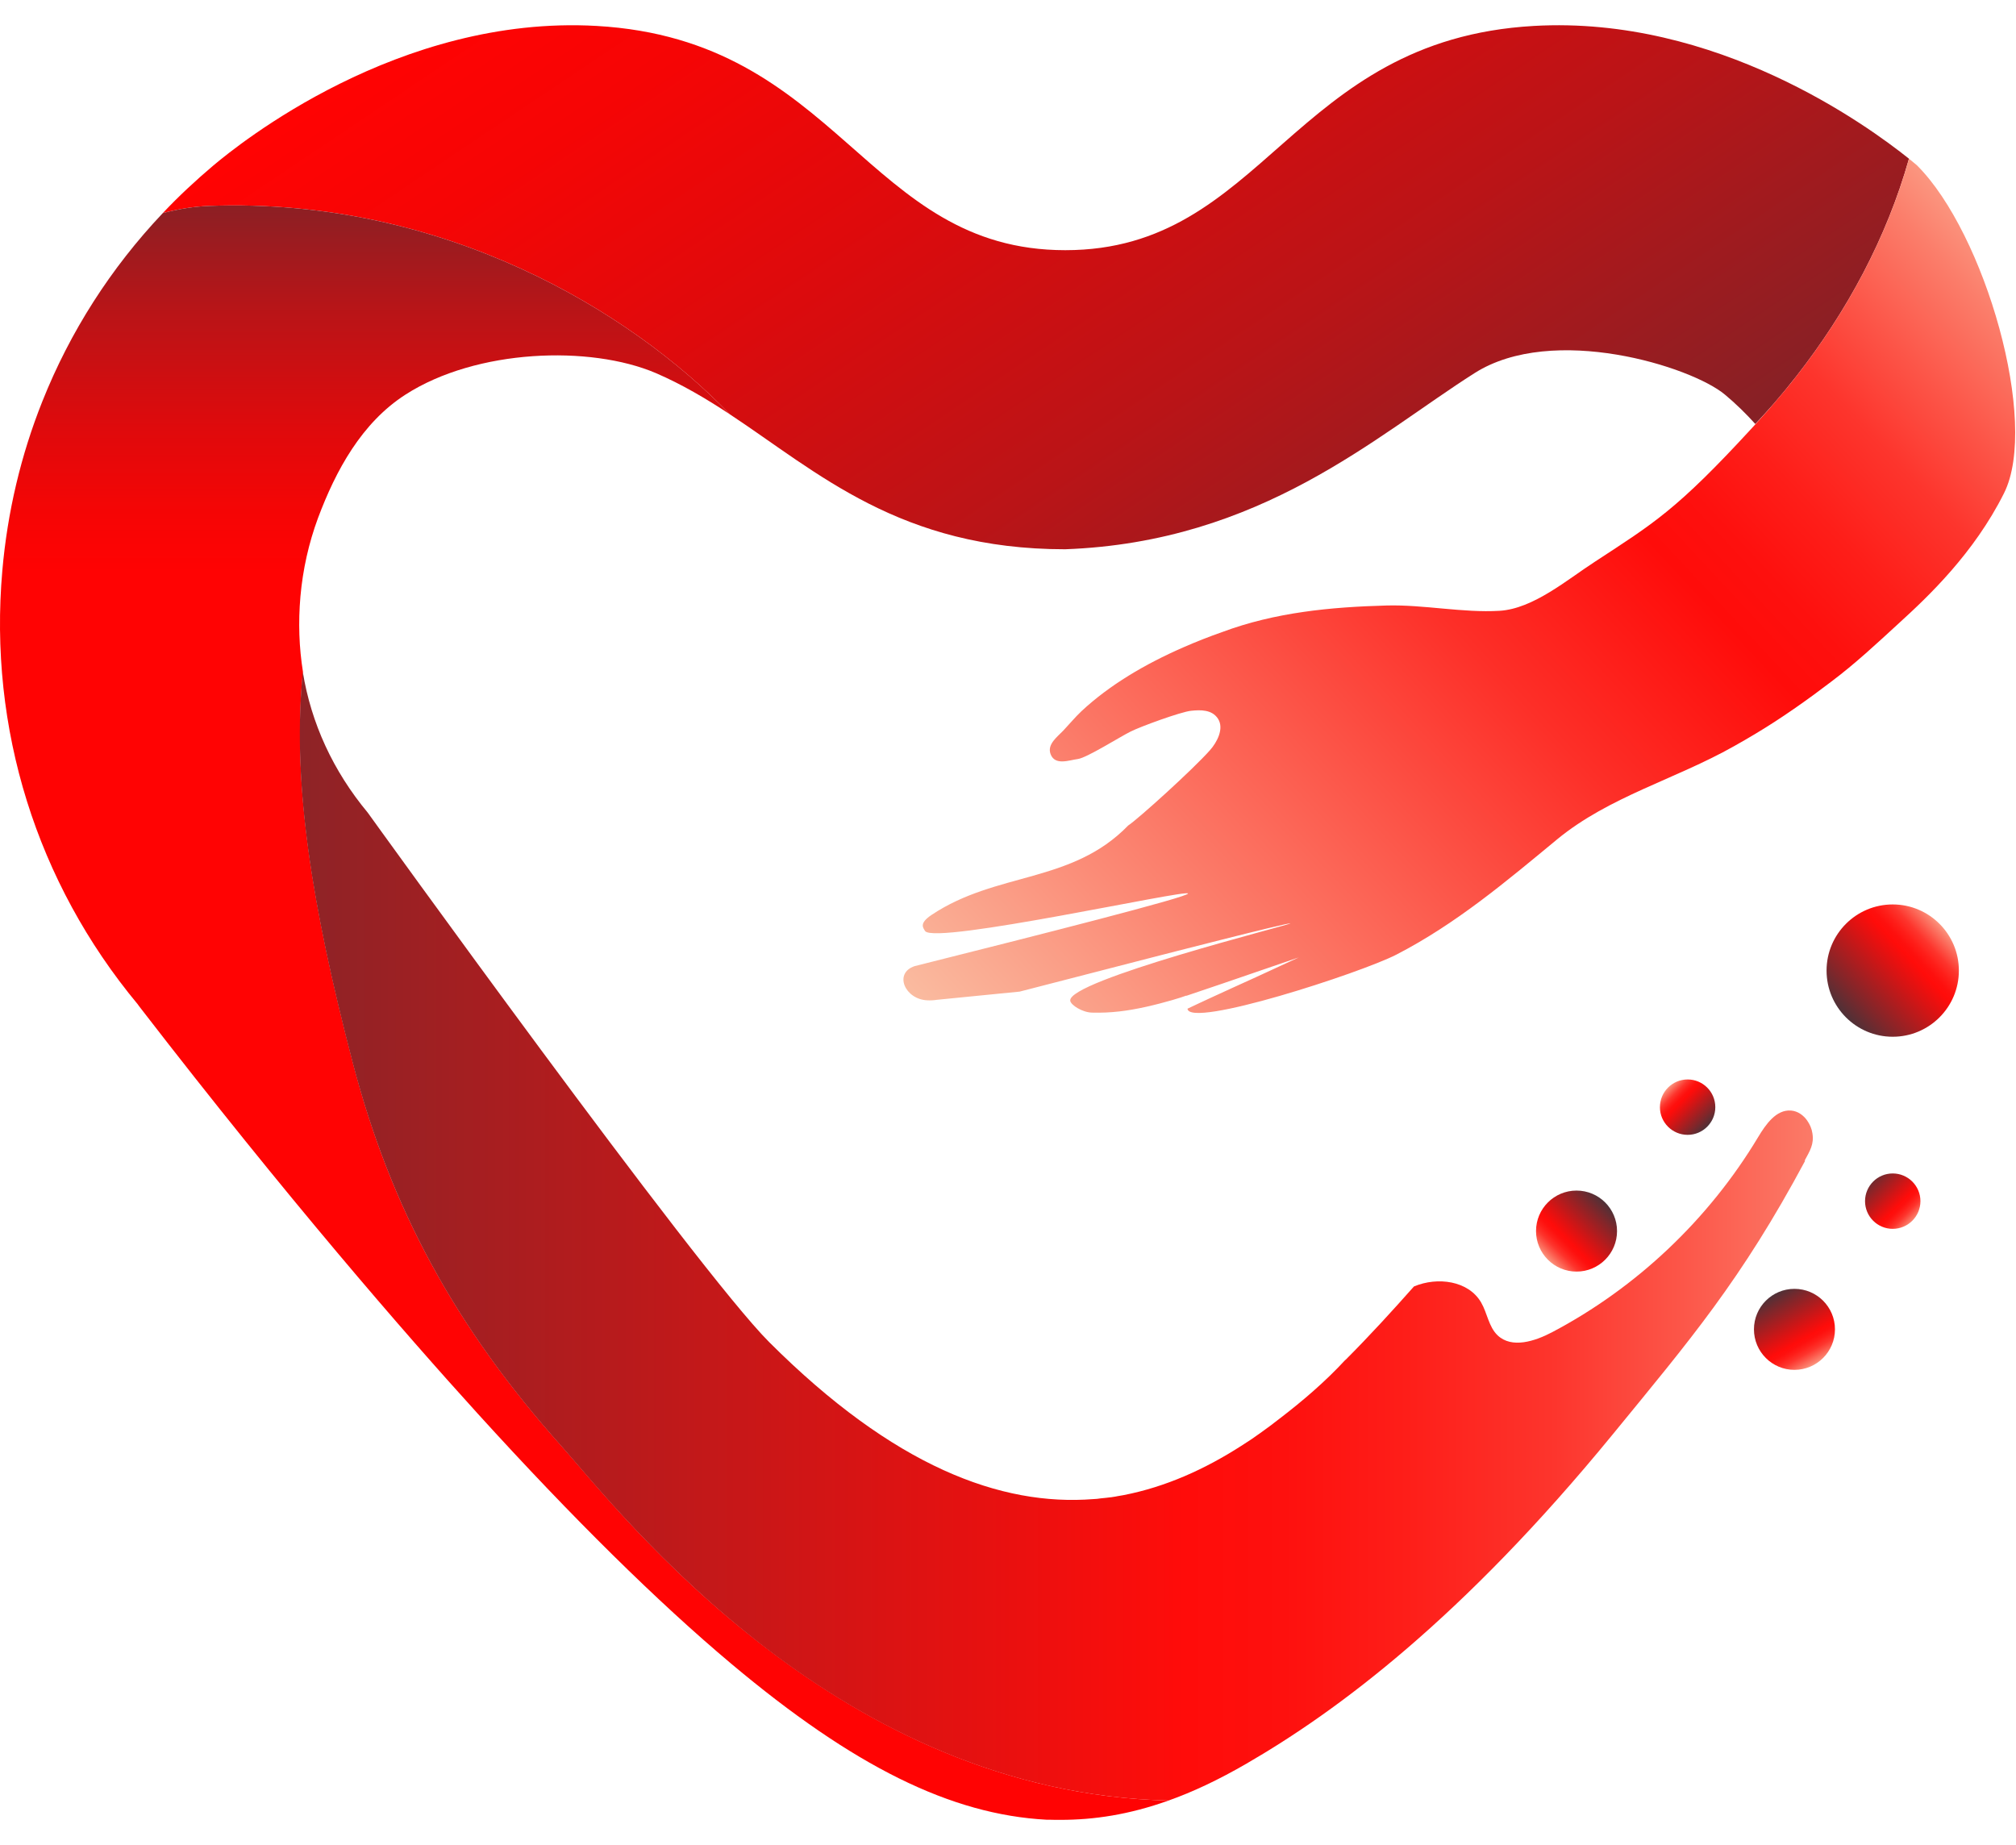 <svg width="59" height="54" viewBox="0 0 59 54" fill="none" xmlns="http://www.w3.org/2000/svg">
<path d="M44.888 0.759C37.78 1.164 37.014 7.322 31.177 7.322C25.339 7.322 24.569 1.164 17.461 0.759C11.658 0.429 6.966 4.235 6.241 4.846C5.721 5.286 5.226 5.746 4.765 6.236C5.226 6.116 5.686 6.041 6.131 6.026C12.974 5.776 18.466 9.117 21.358 12.124C23.939 13.829 26.345 16.075 31.172 16.075C36.909 15.865 40.271 12.749 43.157 10.918C45.448 9.463 49.495 10.723 50.48 11.548C50.8 11.814 51.096 12.104 51.371 12.409C51.551 12.214 51.731 12.019 51.906 11.819C52.131 11.559 52.351 11.293 52.566 11.018C54.052 9.122 55.217 6.956 55.868 4.645C54.642 3.665 50.235 0.454 44.888 0.759Z" fill="url(#paint0_linear_526_654)"/>
<path d="M58.649 14.435C57.768 16.195 56.428 17.461 55.577 18.236C54.922 18.837 54.292 19.427 53.577 19.962C53.577 19.962 53.131 20.297 53.076 20.337C52.266 20.927 51.616 21.353 50.74 21.843C49.03 22.808 47.094 23.314 45.578 24.559C44.082 25.795 42.617 27.035 40.871 27.936C39.826 28.476 34.803 30.106 34.753 29.521C34.968 29.421 35.184 29.316 35.404 29.216C35.739 29.061 35.989 28.946 36.069 28.911C36.404 28.761 36.974 28.501 38.01 28.02C35.989 28.716 35.103 29.016 34.728 29.141H34.708C34.593 29.186 34.138 29.331 33.543 29.466C32.998 29.586 32.517 29.651 31.962 29.636C31.677 29.631 31.342 29.416 31.322 29.291C31.217 28.701 37.775 27.06 37.765 27.025C37.755 26.98 33.798 28 33.798 28C32.663 28.291 30.967 28.731 29.841 29.021L27.42 29.261C27.325 29.276 27.23 29.281 27.145 29.276C26.49 29.256 26.145 28.486 26.765 28.276C30.456 27.35 34.788 26.25 34.768 26.15C34.738 26.02 27.39 27.65 27.075 27.25C27.015 27.15 26.89 27.025 27.265 26.775C29.171 25.504 31.362 25.865 33.018 24.159C33.303 23.974 34.908 22.523 35.409 21.958C35.614 21.728 35.834 21.323 35.644 21.032C35.469 20.767 35.144 20.772 34.858 20.802C34.558 20.832 33.353 21.273 33.083 21.413C32.797 21.553 31.807 22.178 31.547 22.213C31.287 22.248 30.877 22.413 30.747 22.073C30.637 21.783 30.942 21.568 31.117 21.383C31.292 21.198 31.462 20.992 31.647 20.817C32.472 20.047 33.508 19.437 34.628 18.947C35.004 18.782 35.389 18.631 35.774 18.496C37.319 17.921 38.935 17.766 40.576 17.721C41.666 17.691 42.812 17.941 43.887 17.876C44.873 17.816 45.863 16.966 46.674 16.441C48.394 15.315 49.06 14.935 51.271 12.529C51.271 12.529 51.506 12.274 51.561 12.209C51.676 12.084 51.791 11.954 51.906 11.819C52.131 11.558 52.351 11.293 52.566 11.018C54.052 9.122 55.217 6.956 55.868 4.645C55.968 4.725 56.043 4.79 56.098 4.835C56.098 4.835 56.098 4.835 56.108 4.845C58.089 6.826 59.689 12.359 58.649 14.435Z" fill="url(#paint1_linear_526_654)"/>
<path d="M34.198 52.696C33.038 53.111 32.012 53.261 31.037 53.261C30.927 53.261 30.817 53.261 30.707 53.257H30.627C27.83 53.106 24.984 51.701 21.403 48.694C19.252 46.889 16.756 44.428 13.989 41.381C11.848 39.025 8.402 35.059 4.135 29.531C4.09 29.476 4.055 29.426 4.03 29.391C1.069 25.825 -0.337 21.323 0.068 16.701C0.218 14.98 0.614 13.314 1.239 11.748C2.049 9.713 3.24 7.847 4.765 6.236C5.226 6.116 5.686 6.041 6.131 6.026C12.974 5.776 18.466 9.117 21.358 12.124C20.667 11.668 19.957 11.248 19.192 10.918C17.266 10.098 13.944 10.213 11.868 11.548C10.583 12.374 9.828 13.769 9.307 15.16C9.037 15.89 8.862 16.666 8.792 17.461C8.727 18.216 8.752 18.952 8.867 19.667C8.857 19.752 8.852 19.842 8.842 19.927C8.587 23.023 9.117 26.465 10.323 31.087C11.433 35.359 13.324 38.84 16.451 42.342C17.296 43.287 19.342 45.883 22.433 48.239C25.429 50.525 29.401 52.586 34.203 52.696H34.198Z" fill="url(#paint2_linear_526_654)"/>
<path d="M52.831 33.968C50.956 37.47 49.455 39.22 47.204 41.972C42.787 47.369 39.141 50.075 36.479 51.616C35.659 52.091 34.904 52.446 34.198 52.696C29.396 52.586 25.424 50.53 22.428 48.244C19.342 45.883 17.291 43.292 16.446 42.342C13.319 38.84 11.433 35.359 10.318 31.087C9.112 26.465 8.582 23.023 8.837 19.927C8.847 19.842 8.852 19.752 8.862 19.667C9.107 21.168 9.748 22.563 10.763 23.784C10.763 23.784 20.372 37.139 22.508 39.276C26.16 42.927 29.296 44.087 32.002 43.873C32.072 43.873 32.142 43.862 32.212 43.852C32.263 43.847 32.312 43.842 32.362 43.837C32.403 43.832 32.448 43.827 32.488 43.822C32.513 43.822 32.538 43.817 32.563 43.812C32.613 43.807 32.658 43.797 32.708 43.787C32.768 43.777 32.823 43.767 32.883 43.757C34.118 43.517 35.264 42.997 36.324 42.317C36.424 42.252 36.524 42.187 36.624 42.122C36.799 42.002 36.974 41.877 37.15 41.746C37.17 41.731 37.19 41.717 37.21 41.702C37.235 41.681 37.26 41.666 37.28 41.647C37.335 41.606 37.39 41.561 37.445 41.521C38.125 41.001 38.795 40.426 39.371 39.801H39.376C40.091 39.085 40.761 38.35 41.381 37.65C42.072 37.36 42.977 37.48 43.347 38.12C43.527 38.43 43.567 38.83 43.828 39.08C44.243 39.475 44.918 39.255 45.423 38.99C47.899 37.685 50.01 35.684 51.451 33.283C51.676 32.908 51.981 32.468 52.416 32.502C52.611 32.517 52.781 32.638 52.891 32.798C52.967 32.908 53.022 33.033 53.041 33.163C53.096 33.488 52.967 33.683 52.811 33.973L52.831 33.968Z" fill="url(#paint3_linear_526_654)"/>
<path d="M49.39 33.213C49.837 33.213 50.2 32.85 50.2 32.403C50.2 31.955 49.837 31.592 49.39 31.592C48.942 31.592 48.579 31.955 48.579 32.403C48.579 32.85 48.942 33.213 49.39 33.213Z" fill="url(#paint4_linear_526_654)"/>
<path d="M55.392 35.964C55.84 35.964 56.203 35.601 56.203 35.154C56.203 34.706 55.84 34.343 55.392 34.343C54.945 34.343 54.582 34.706 54.582 35.154C54.582 35.601 54.945 35.964 55.392 35.964Z" fill="url(#paint5_linear_526_654)"/>
<path d="M52.516 40.091C53.171 40.091 53.702 39.56 53.702 38.905C53.702 38.251 53.171 37.72 52.516 37.72C51.861 37.72 51.331 38.251 51.331 38.905C51.331 39.56 51.861 40.091 52.516 40.091Z" fill="url(#paint6_linear_526_654)"/>
<path d="M46.138 37.215C46.793 37.215 47.324 36.684 47.324 36.029C47.324 35.374 46.793 34.844 46.138 34.844C45.484 34.844 44.953 35.374 44.953 36.029C44.953 36.684 45.484 37.215 46.138 37.215Z" fill="url(#paint7_linear_526_654)"/>
<path d="M55.392 30.342C56.462 30.342 57.328 29.475 57.328 28.406C57.328 27.337 56.462 26.47 55.392 26.47C54.323 26.47 53.456 27.337 53.456 28.406C53.456 29.475 54.323 30.342 55.392 30.342Z" fill="url(#paint8_linear_526_654)"/>
<defs>
<linearGradient id="paint0_linear_526_654" x1="22.633" y1="-6.004" x2="48.83" y2="33.023" gradientUnits="userSpaceOnUse">
<stop stop-color="#FF0303"/>
<stop offset="0.1" stop-color="#F60505"/>
<stop offset="0.25" stop-color="#DF0A0C"/>
<stop offset="0.45" stop-color="#BA1417"/>
<stop offset="0.67" stop-color="#852126"/>
<stop offset="0.92" stop-color="#443239"/>
<stop offset="1" stop-color="#2E3840"/>
</linearGradient>
<linearGradient id="paint1_linear_526_654" x1="59.989" y1="4.285" x2="26.635" y2="35.344" gradientUnits="userSpaceOnUse">
<stop stop-color="#F9DBBB"/>
<stop offset="0.04" stop-color="#FAAF95"/>
<stop offset="0.1" stop-color="#FB7E6B"/>
<stop offset="0.16" stop-color="#FC5548"/>
<stop offset="0.21" stop-color="#FD352D"/>
<stop offset="0.27" stop-color="#FE1E19"/>
<stop offset="0.32" stop-color="#FE100E"/>
<stop offset="0.36" stop-color="#FF0C0A"/>
<stop offset="0.49" stop-color="#FD2F28"/>
<stop offset="0.76" stop-color="#FB8975"/>
<stop offset="1" stop-color="#F9DBBB"/>
</linearGradient>
<linearGradient id="paint2_linear_526_654" x1="17.101" y1="16.756" x2="17.101" y2="-0.022" gradientUnits="userSpaceOnUse">
<stop stop-color="#FF0303"/>
<stop offset="0.1" stop-color="#F60505"/>
<stop offset="0.25" stop-color="#DF0A0C"/>
<stop offset="0.45" stop-color="#BA1417"/>
<stop offset="0.67" stop-color="#852126"/>
<stop offset="0.92" stop-color="#443239"/>
<stop offset="1" stop-color="#2E3840"/>
</linearGradient>
<linearGradient id="paint3_linear_526_654" x1="60.655" y1="36.184" x2="-11.451" y2="36.184" gradientUnits="userSpaceOnUse">
<stop stop-color="#F9DBBB"/>
<stop offset="0.04" stop-color="#FAAF95"/>
<stop offset="0.1" stop-color="#FB7E6B"/>
<stop offset="0.16" stop-color="#FC5548"/>
<stop offset="0.21" stop-color="#FD352D"/>
<stop offset="0.27" stop-color="#FE1E19"/>
<stop offset="0.32" stop-color="#FE100E"/>
<stop offset="0.36" stop-color="#FF0C0A"/>
<stop offset="0.48" stop-color="#DB1313"/>
<stop offset="0.76" stop-color="#81262A"/>
<stop offset="1" stop-color="#2E3840"/>
</linearGradient>
<linearGradient id="paint4_linear_526_654" x1="48.719" y1="31.732" x2="50.095" y2="33.108" gradientUnits="userSpaceOnUse">
<stop stop-color="#F9DBBB"/>
<stop offset="0.04" stop-color="#FAAF95"/>
<stop offset="0.1" stop-color="#FB7E6B"/>
<stop offset="0.16" stop-color="#FC5548"/>
<stop offset="0.21" stop-color="#FD352D"/>
<stop offset="0.27" stop-color="#FE1E19"/>
<stop offset="0.32" stop-color="#FE100E"/>
<stop offset="0.36" stop-color="#FF0C0A"/>
<stop offset="0.48" stop-color="#DB1313"/>
<stop offset="0.76" stop-color="#81262A"/>
<stop offset="1" stop-color="#2E3840"/>
</linearGradient>
<linearGradient id="paint5_linear_526_654" x1="56.118" y1="35.879" x2="54.502" y2="34.263" gradientUnits="userSpaceOnUse">
<stop stop-color="#F9DBBB"/>
<stop offset="0.04" stop-color="#FAAF95"/>
<stop offset="0.1" stop-color="#FB7E6B"/>
<stop offset="0.16" stop-color="#FC5548"/>
<stop offset="0.21" stop-color="#FD352D"/>
<stop offset="0.27" stop-color="#FE1E19"/>
<stop offset="0.32" stop-color="#FE100E"/>
<stop offset="0.36" stop-color="#FF0C0A"/>
<stop offset="0.48" stop-color="#DB1313"/>
<stop offset="0.76" stop-color="#81262A"/>
<stop offset="1" stop-color="#2E3840"/>
</linearGradient>
<linearGradient id="paint6_linear_526_654" x1="53.211" y1="40.111" x2="51.791" y2="37.645" gradientUnits="userSpaceOnUse">
<stop stop-color="#F9DBBB"/>
<stop offset="0.04" stop-color="#FAAF95"/>
<stop offset="0.1" stop-color="#FB7E6B"/>
<stop offset="0.16" stop-color="#FC5548"/>
<stop offset="0.21" stop-color="#FD352D"/>
<stop offset="0.27" stop-color="#FE1E19"/>
<stop offset="0.32" stop-color="#FE100E"/>
<stop offset="0.36" stop-color="#FF0C0A"/>
<stop offset="0.48" stop-color="#DB1313"/>
<stop offset="0.76" stop-color="#81262A"/>
<stop offset="1" stop-color="#2E3840"/>
</linearGradient>
<linearGradient id="paint7_linear_526_654" x1="45.158" y1="37.014" x2="47.169" y2="35.004" gradientUnits="userSpaceOnUse">
<stop stop-color="#F9DBBB"/>
<stop offset="0.04" stop-color="#FAAF95"/>
<stop offset="0.1" stop-color="#FB7E6B"/>
<stop offset="0.16" stop-color="#FC5548"/>
<stop offset="0.21" stop-color="#FD352D"/>
<stop offset="0.27" stop-color="#FE1E19"/>
<stop offset="0.32" stop-color="#FE100E"/>
<stop offset="0.36" stop-color="#FF0C0A"/>
<stop offset="0.48" stop-color="#DB1313"/>
<stop offset="0.76" stop-color="#81262A"/>
<stop offset="1" stop-color="#2E3840"/>
</linearGradient>
<linearGradient id="paint8_linear_526_654" x1="57.053" y1="26.86" x2="53.657" y2="30.021" gradientUnits="userSpaceOnUse">
<stop stop-color="#F9DBBB"/>
<stop offset="0.04" stop-color="#FAAF95"/>
<stop offset="0.1" stop-color="#FB7E6B"/>
<stop offset="0.16" stop-color="#FC5548"/>
<stop offset="0.21" stop-color="#FD352D"/>
<stop offset="0.27" stop-color="#FE1E19"/>
<stop offset="0.32" stop-color="#FE100E"/>
<stop offset="0.36" stop-color="#FF0C0A"/>
<stop offset="0.48" stop-color="#DB1313"/>
<stop offset="0.76" stop-color="#81262A"/>
<stop offset="1" stop-color="#2E3840"/>
</linearGradient>
</defs>
</svg>
